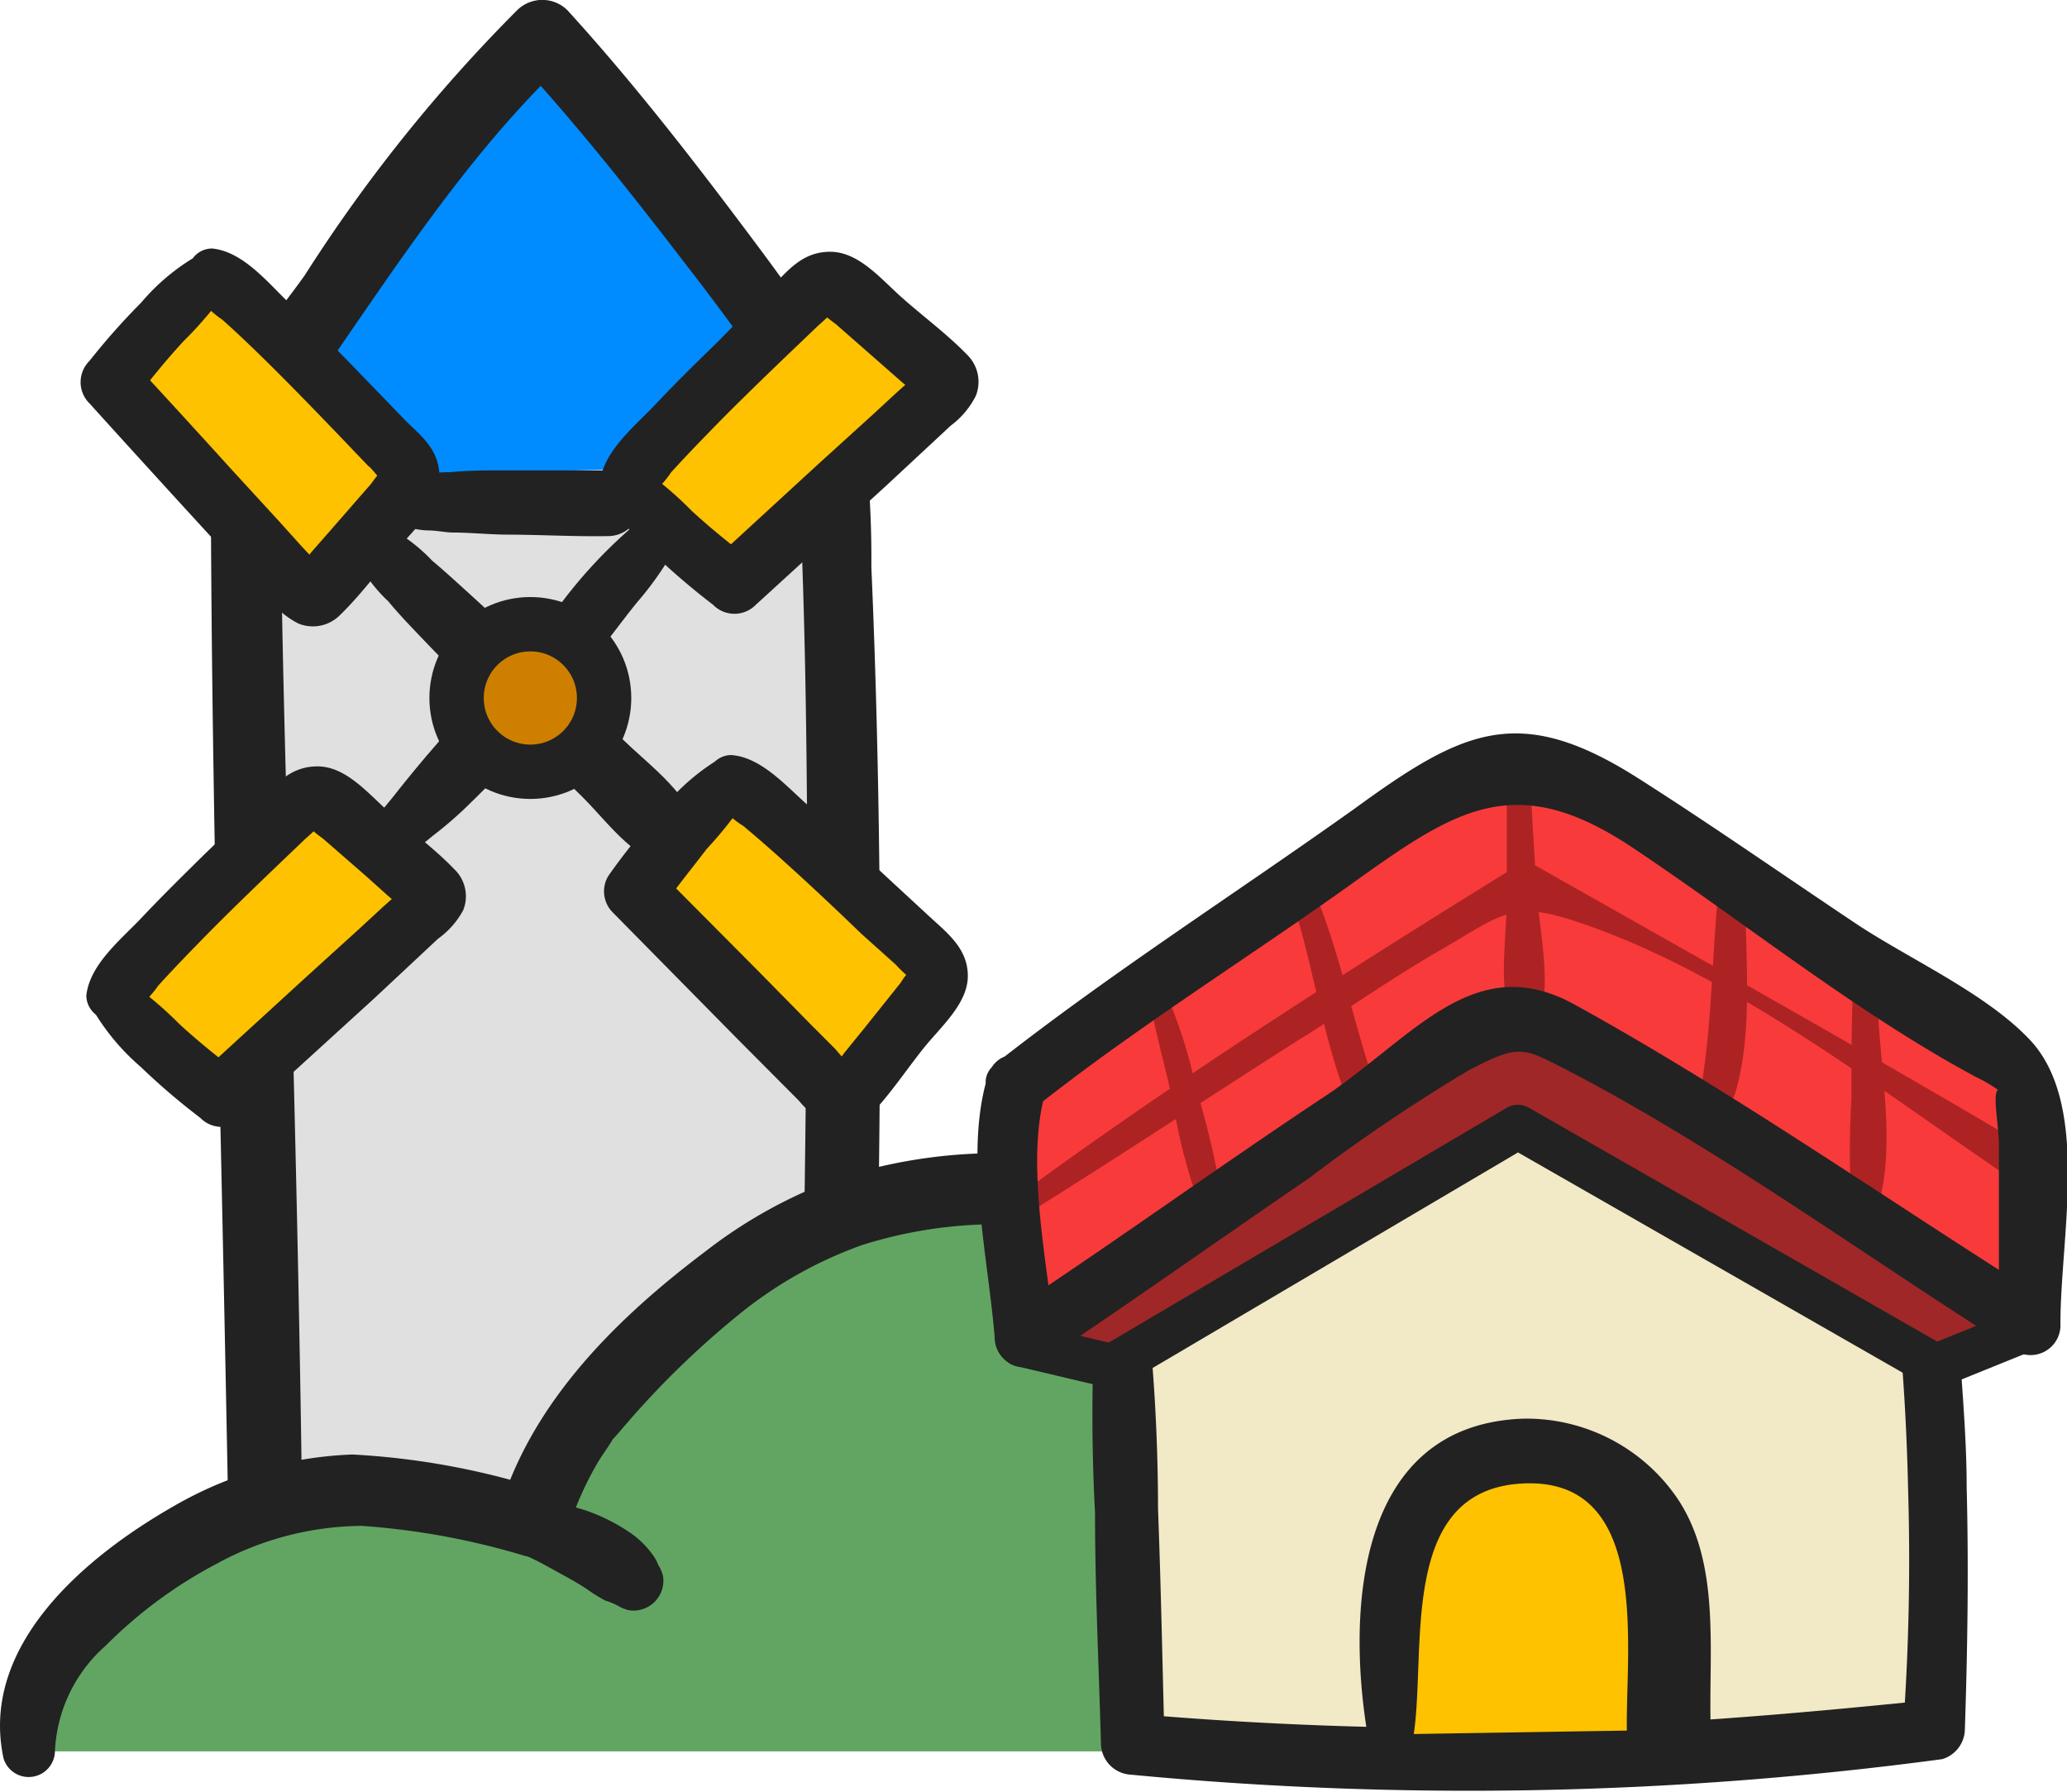 <svg xmlns="http://www.w3.org/2000/svg" viewBox="0 0 69.22 59.99">
  <title>company-introduce-04</title>
  <g>
    <polygon points="17.86 1.46 7.82 16.06 28.25 15.51 17.86 1.46" fill="#008cff"/>
    <path d="M8.5,16.26l.37,34.09,8.45.5S22.26,42,28.18,40.33L27.9,16.16Z" transform="translate(0)" fill="#e0e0e0"/>
    <path d="M1,58.64H39.88l-.4-19.09S26,35.81,17.86,50.85C17.86,50.85,1.29,46.37,1,58.64Z" transform="translate(0)" fill="#62a563"/>
    <polygon points="37.51 42.5 51.27 32.71 64.95 42.08 64.8 57.94 38.52 58.65 37.51 42.5" fill="#f2e9c7"/>
  </g>
  <g>
    <path d="M10.11,49.82c-.11-8.09-.33-16.17-.55-24.26-.08-3.11-.15-6.22-.17-9.33V15.07a2.32,2.32,0,0,0,0-.37c-.06-.32-.07.16-.06.15A5.69,5.69,0,0,0,10,13.73c.42-.67.86-1.32,1.31-2C13.61,8.39,16,4.81,19,2H17.32c2.05,2.23,3.93,4.61,5.76,7,.78,1,1.55,2.06,2.31,3.1.26.36.52.73.79,1.09s.25.28.32.48c.47,1.36.3,3.45.36,5,.11,3.05.15,6.09.17,9.14q0,6.25-.09,12.53a1.24,1.24,0,0,0,2.48,0c.1-7.12.07-14.25-.24-21.36a34,34,0,0,0-.43-5.71,4.41,4.41,0,0,0-.89-1.63c-.74-1-1.5-2.07-2.26-3.1C23.5,5.72,21.36,2.93,19,.34a1.2,1.2,0,0,0-1.68,0,52.49,52.49,0,0,0-7.11,8.87C9,10.92,7.07,13,7.06,15.17c0,7,.14,14.08.29,21.1q.15,6.78.28,13.55a1.24,1.24,0,0,0,2.48,0Z" transform="translate(0)" fill="#222"/>
    <path d="M1.84,58.64a5,5,0,0,1,1.7-3.54,15.25,15.25,0,0,1,3.73-2.75,10.27,10.27,0,0,1,4.85-1.26,24.76,24.76,0,0,1,5.44,1A1.2,1.2,0,0,0,19,51.29,10.84,10.84,0,0,1,20,49c.16-.28.36-.53.52-.81s-.13.13,0,0,.29-.33.44-.5a29.36,29.36,0,0,1,4-3.85,14,14,0,0,1,3.9-2.15,15,15,0,0,1,4.56-.7,1.19,1.19,0,0,0,0-2.38,17.3,17.3,0,0,0-5.35.84,16.2,16.2,0,0,0-4.46,2.46c-3,2.26-5.86,5.09-6.92,8.78l1.46-.83A25.29,25.29,0,0,0,11.8,48.7a12.88,12.88,0,0,0-6,1.74C2.86,52.12-.7,55.1.12,58.88a.88.88,0,0,0,1.72-.24Z" transform="translate(0)" fill="#222"/>
    <g>
      <path d="M20.88,16.16a28.12,28.12,0,0,0,3.67,3.4l7-6.39a.39.39,0,0,0,.17-.3.45.45,0,0,0-.15-.21L28.31,9.81a1,1,0,0,0-.41-.26.91.91,0,0,0-.8.28c-1.8,1.75-4.26,4-6.22,6.33" transform="translate(0)" fill="#ffc200"/>
      <path d="M20.24,16.54a7.79,7.79,0,0,0,1.64,2,24.48,24.48,0,0,0,2,1.71,1,1,0,0,0,1.43,0l4.38-4,2.15-2a2.83,2.83,0,0,0,.84-1,1.27,1.27,0,0,0-.3-1.38c-.66-.68-1.46-1.27-2.17-1.9s-1.45-1.54-2.41-1.54-1.44.67-2,1.22L24,11.48c-.7.68-1.4,1.37-2.07,2.08s-1.73,1.55-1.84,2.6a.83.83,0,0,0,1,.79,3,3,0,0,0,1.38-1.13c.4-.44.81-.87,1.23-1.3.82-.85,1.68-1.68,2.53-2.5l1.15-1.1s.45-.4.45-.42l-.29,0,.05,0c0,.07.35.31.41.36l1.46,1.28.74.65c.18.16.55.38.64.57l-.1-.78c.12-.17.13-.2,0-.08l-.24.22-.48.43-.79.73-1.84,1.67-3.57,3.28,1.23-.16c-.65-.5-1.27-1-1.88-1.56a12.24,12.24,0,0,0-1.93-1.6.75.75,0,0,0-1,1Z" transform="translate(0)" fill="#222"/>
    </g>
    <g>
      <path d="M3.7,33.34a28.12,28.12,0,0,0,3.67,3.4l7-6.39a.39.39,0,0,0,.17-.3c0-.09-.09-.15-.15-.21L11.13,27a1,1,0,0,0-.41-.26.91.91,0,0,0-.8.28c-1.79,1.75-4.26,4-6.22,6.33" transform="translate(0)" fill="#ffc200"/>
      <path d="M3.06,33.72a7.63,7.63,0,0,0,1.65,2,22.72,22.72,0,0,0,2,1.71,1,1,0,0,0,1.43,0l4.39-4,2.14-2a2.83,2.83,0,0,0,.84-.95,1.25,1.25,0,0,0-.3-1.38c-.66-.69-1.46-1.27-2.17-1.9s-1.45-1.54-2.41-1.54-1.44.67-2,1.22L6.8,28.65c-.7.69-1.4,1.38-2.07,2.09S3,32.29,2.89,33.34a.83.83,0,0,0,1,.79A3.1,3.1,0,0,0,5.3,33c.4-.44.81-.87,1.23-1.3.82-.85,1.68-1.68,2.53-2.5l1.15-1.1s.45-.4.45-.42l-.29,0,.05.05c0,.07.35.31.41.36l1.47,1.28L13,30c.18.16.55.39.64.58l-.1-.78c.12-.17.13-.2,0-.08l-.24.22-.48.43-.79.73-1.84,1.67L6.66,36l1.23-.15c-.65-.5-1.27-1-1.88-1.56A12.31,12.31,0,0,0,4.08,32.7a.76.76,0,0,0-1,1Z" transform="translate(0)" fill="#222"/>
    </g>
    <g>
      <path d="M24.47,26a27.33,27.33,0,0,0-3.24,3.8l6.67,6.74c.08.09.19.18.3.16a.41.41,0,0,0,.21-.16l2.71-3.38a1,1,0,0,0,.24-.42.91.91,0,0,0-.31-.79c-1.82-1.72-4.17-4.09-6.58-5.95" transform="translate(0)" fill="#ffc200"/>
      <path d="M24.1,25.4a7.3,7.3,0,0,0-2,1.78,21.13,21.13,0,0,0-1.73,2.15,1,1,0,0,0,.16,1.23l4.14,4.2,2.08,2.09a3.28,3.28,0,0,0,1,.81,1.29,1.29,0,0,0,1.38-.31c.65-.67,1.2-1.5,1.78-2.23s1.48-1.49,1.5-2.41-.66-1.45-1.26-2L29.3,29c-.72-.68-1.45-1.35-2.2-2s-1.6-1.66-2.63-1.72a.83.83,0,0,0-.78,1,3.11,3.11,0,0,0,1.21,1.38c.45.38.89.76,1.32,1.15.89.8,1.76,1.62,2.62,2.45L30,32.3a4.32,4.32,0,0,0,.44.42s.17-.26,0-.15-.23.29-.33.4l-1.16,1.45-.65.8c-.14.17-.34.55-.52.64l.51-.14h-.11l.51.14a6.4,6.4,0,0,1-.72-.74l-.82-.82-1.7-1.73-3.42-3.44.16,1.23c.47-.66,1-1.31,1.48-1.94a12.77,12.77,0,0,0,1.53-2,.74.74,0,0,0-1-1Z" transform="translate(0)" fill="#222"/>
    </g>
    <g>
      <path d="M7.1,9.13A28.83,28.83,0,0,0,3.7,12.8l6.4,7c.08.09.18.19.3.17a.38.38,0,0,0,.21-.15l2.85-3.27a1.08,1.08,0,0,0,.25-.41.91.91,0,0,0-.27-.8A87.81,87.81,0,0,0,7.1,9.13" transform="translate(0)" fill="#ffc200"/>
      <path d="M6.73,8.49a7.12,7.12,0,0,0-2,1.64A22.72,22.72,0,0,0,3,12.08a1,1,0,0,0,0,1.43q2,2.21,4,4.39l2,2.14a2.83,2.83,0,0,0,1,.84,1.28,1.28,0,0,0,1.39-.29c.68-.66,1.27-1.46,1.89-2.18S14.72,17,14.72,16s-.67-1.43-1.22-2l-1.71-1.77c-.68-.7-1.38-1.4-2.09-2.07S8.15,8.42,7.1,8.32a.81.81,0,0,0-.78,1,3,3,0,0,0,1.12,1.38c.45.4.88.81,1.31,1.23.85.83,1.67,1.68,2.5,2.54l1.09,1.14c.05,0,.4.46.42.45l0-.29,0,.05c-.08,0-.31.36-.36.41L11.1,17.72l-.64.73c-.16.18-.39.55-.58.64l.79-.1c.17.12.19.13.07,0l-.21-.24-.44-.47-.72-.8L7.7,15.66q-1.63-1.8-3.28-3.58l.16,1.23c.49-.65,1-1.27,1.56-1.88A12.24,12.24,0,0,0,7.74,9.5a.74.74,0,0,0-1-1Z" transform="translate(0)" fill="#222"/>
    </g>
    <path d="M11.93,18.69A4.92,4.92,0,0,0,13,20.13c.37.45.78.87,1.18,1.29.85.89,1.72,1.75,2.6,2.61s1.76,1.71,2.64,2.57,1.65,2,2.73,2.3a1,1,0,0,0,1.19-1.19c-.29-1.09-1.47-2-2.28-2.76s-1.74-1.72-2.64-2.56-1.79-1.68-2.7-2.51c-.41-.37-.82-.75-1.25-1.11A5.72,5.72,0,0,0,13,17.65a.85.85,0,0,0-1,1Z" transform="translate(0)" fill="#222"/>
    <path d="M13.05,28.92a4.62,4.62,0,0,0,.73-.38c.25-.18.49-.37.72-.56a13.05,13.05,0,0,0,1.26-1.1,30.19,30.19,0,0,0,2.36-2.57c.72-.89,1.4-1.81,2.1-2.71.38-.48.76-1,1.13-1.45a10.88,10.88,0,0,0,1-1.36c.35-.68-.43-1.7-1.16-1.16a16.27,16.27,0,0,0-2.34,2.49c-.77.87-1.56,1.73-2.33,2.59s-1.48,1.73-2.23,2.59c-.38.45-.75.9-1.11,1.36l-.5.61a8.24,8.24,0,0,0-.5.8c-.35.55.33,1.13.86.85Z" transform="translate(0)" fill="#222"/>
    <path d="M13.34,17.52a2.44,2.44,0,0,0,1,.24c.27,0,.53.06.79.07.59,0,1.18.06,1.77.07,1.16,0,2.3.07,3.46.05a1.1,1.1,0,0,0,0-2.2c-1.17,0-2.34,0-3.52,0-.58,0-1.18,0-1.76.06a3.6,3.6,0,0,0-1.94.53.79.79,0,0,0,.16,1.22Z" transform="translate(0)" fill="#222"/>
    <path d="M36.75,42.86a61.19,61.19,0,0,0-.08,7.78c0,2.59.13,5.19.2,7.78a1.06,1.06,0,0,0,1,1,119.27,119.27,0,0,0,27.17-.52,1.06,1.06,0,0,0,.76-1c.09-2.7.13-5.41.06-8.11,0-1.31-.1-2.63-.19-3.93a15.54,15.54,0,0,0-.56-4.14.8.8,0,0,0-1.57.21,20.7,20.7,0,0,0,.17,3.93c.1,1.35.16,2.7.19,4.05a78.86,78.86,0,0,1-.17,8l1-1c-4.47.46-8.93.85-13.43.93a128.72,128.72,0,0,1-13.46-.47L39,58.42c-.07-2.64-.12-5.27-.22-7.9a62.48,62.48,0,0,0-.5-7.86c-.15-.91-1.41-.57-1.49.2Z" transform="translate(0)" fill="#222"/>
    <path d="M16.16,51c.11.51.79.85,1.22,1s.83.38,1.23.6.76.41,1.12.66a4.86,4.86,0,0,0,.54.33,2.46,2.46,0,0,1,.47.2l0,0a1.34,1.34,0,0,0,.3.12,1,1,0,0,0,1.16-1.16,1.57,1.57,0,0,0-.12-.3c-.06-.12,0,0,0,.05a1.47,1.47,0,0,0-.25-.48,3,3,0,0,0-.77-.73,6.29,6.29,0,0,0-1.42-.71,13.84,13.84,0,0,0-1.37-.36,6.13,6.13,0,0,0-.84-.14,1.32,1.32,0,0,0-.92.11.75.75,0,0,0-.32.78Z" transform="translate(0)" fill="#222"/>
    <polygon points="34.2 44.46 37.68 45.78 50.83 38.02 64.82 45.74 68.38 44.51 52.18 34.44 50.53 34.44 34.2 44.46" fill="#a02727"/>
    <g>
      <path d="M46.57,58.07c0-1.63,0-3.18,0-4.65a4.75,4.75,0,0,1,4.33-4.83H51a4.72,4.72,0,0,1,4.85,4.84c0,1.55,0,3.08,0,4.49" transform="translate(0)" fill="#ffc200"/>
      <path d="M47.31,58.27c.51-2.81-.6-8.39,3.69-8.6s3.44,5.46,3.48,8.24c0,1.81,2.87,1.81,2.81,0-.09-2.58.39-5.68-1.23-7.9A6.12,6.12,0,0,0,51,47.5c-5.65.21-5.91,6.59-5.17,10.77a.77.77,0,0,0,1.48,0Z" transform="translate(0)" fill="#222"/>
    </g>
    <polyline points="34.2 45.02 37.25 45.74 50.83 37.73 64.82 45.74 68.01 44.45" fill="none" stroke="#222" stroke-linecap="round" stroke-linejoin="round" stroke-width="1.48"/>
    <path d="M34.06,36.27c.12-.18,3.23-2.18,4.26-2.92l10.49-7.57a3.23,3.23,0,0,1,4,.13L68,36v8.29L52.18,34.44c-.78-.51-1.24-1.24-2.3-.35S47.29,36,46.21,36.66c-2.67,1.77-11,7.51-11.9,8.11C34.31,44.77,33.56,37,34.06,36.27Z" transform="translate(0)" fill="#f93a3a"/>
    <circle cx="17.76" cy="23.37" r="2.47" fill="#ce7f00" stroke="#222" stroke-linecap="round" stroke-linejoin="round" stroke-width="1.82"/>
    <path d="M38.44,33.19c.22,1.25.57,2.48.84,3.71a18.45,18.45,0,0,0,.95,3.61.39.39,0,0,0,.72-.19,27.41,27.41,0,0,0-.9-3.89A16,16,0,0,0,38.93,33c-.14-.29-.53-.07-.49.21Z" transform="translate(0)" fill="#ad2323"/>
    <path d="M43.14,29.76c.82,2.32,1.09,4.81,2,7.11.23.6,1.2.35,1-.26-.84-2.35-1.27-4.85-2.28-7.14-.16-.37-.8-.1-.67.29Z" transform="translate(0)" fill="#ad2323"/>
    <path d="M50.46,25.79c0,1.4,0,2.8,0,4.2s-.28,2.9.11,4.09a.5.5,0,0,0,1,0c.37-1.17,0-2.88-.1-4.09-.09-1.4-.17-2.8-.25-4.2a.37.37,0,0,0-.73,0Z" transform="translate(0)" fill="#ad2323"/>
    <path d="M57.62,29.15c-.29,2.37-.25,4.78-.63,7.14a.58.58,0,0,0,1.12.31c.68-2.29.26-5.09.35-7.45,0-.55-.78-.52-.84,0Z" transform="translate(0)" fill="#ad2323"/>
    <path d="M62.05,33.14C62,34.37,62,35.58,62,36.81a29.37,29.37,0,0,0,0,3.51.45.45,0,0,0,.87.12c.69-2.18,0-5,0-7.3a.38.38,0,0,0-.75,0Z" transform="translate(0)" fill="#ad2323"/>
    <path d="M33.61,41.13c3.25-2,6.46-4.13,9.69-6.19,1.62-1,3.21-2.13,4.87-3.09,2.12-1.22,2.43-1.72,4.6-1,5.38,1.77,10.63,6,15.3,9.1.65.44,1.3-.66.62-1.07-5.75-3.42-11.53-6.65-17.34-9.94a.44.44,0,0,0-.47,0c-6,3.71-11.94,7.48-17.57,11.68-.29.22,0,.71.3.51Z" transform="translate(0)" fill="#ad2323"/>
    <path d="M34.77,37c3.32-2.62,7-4.91,10.47-7.39s5.47-3.88,9.43-1.23c3.78,2.52,7.5,5.53,11.5,7.68a4.61,4.61,0,0,1,1.21.82c-.88-1.18-.44.55-.44,1.47v6l1.52-.87c-5.22-3.27-10.33-6.87-15.72-9.84-3.32-1.84-5.34,1-8.27,3C40.9,39,37.4,41.54,33.81,43.9l1.51.87c-.23-2.43-1-5.88-.3-8.23.39-1.24-1.55-1.77-1.93-.54-.82,2.6,0,6.09.22,8.77a1,1,0,0,0,1.51.87c3-2,6-4.13,9-6.18a57.86,57.86,0,0,1,5.36-3.62c1.72-.9,1.81-.77,3.32,0,5.15,2.68,10,6.25,14.9,9.33A1,1,0,0,0,69,44.32c0-2.94,1-7.31-1-9.48-1.47-1.58-4.09-2.74-5.87-3.93-2.41-1.61-4.8-3.28-7.25-4.84-4-2.55-5.87-1.65-9.51,1-4,2.85-8.17,5.51-12,8.52C32.33,36.36,33.76,37.77,34.77,37Z" transform="translate(0)" fill="#222"/>
  </g>
</svg>
